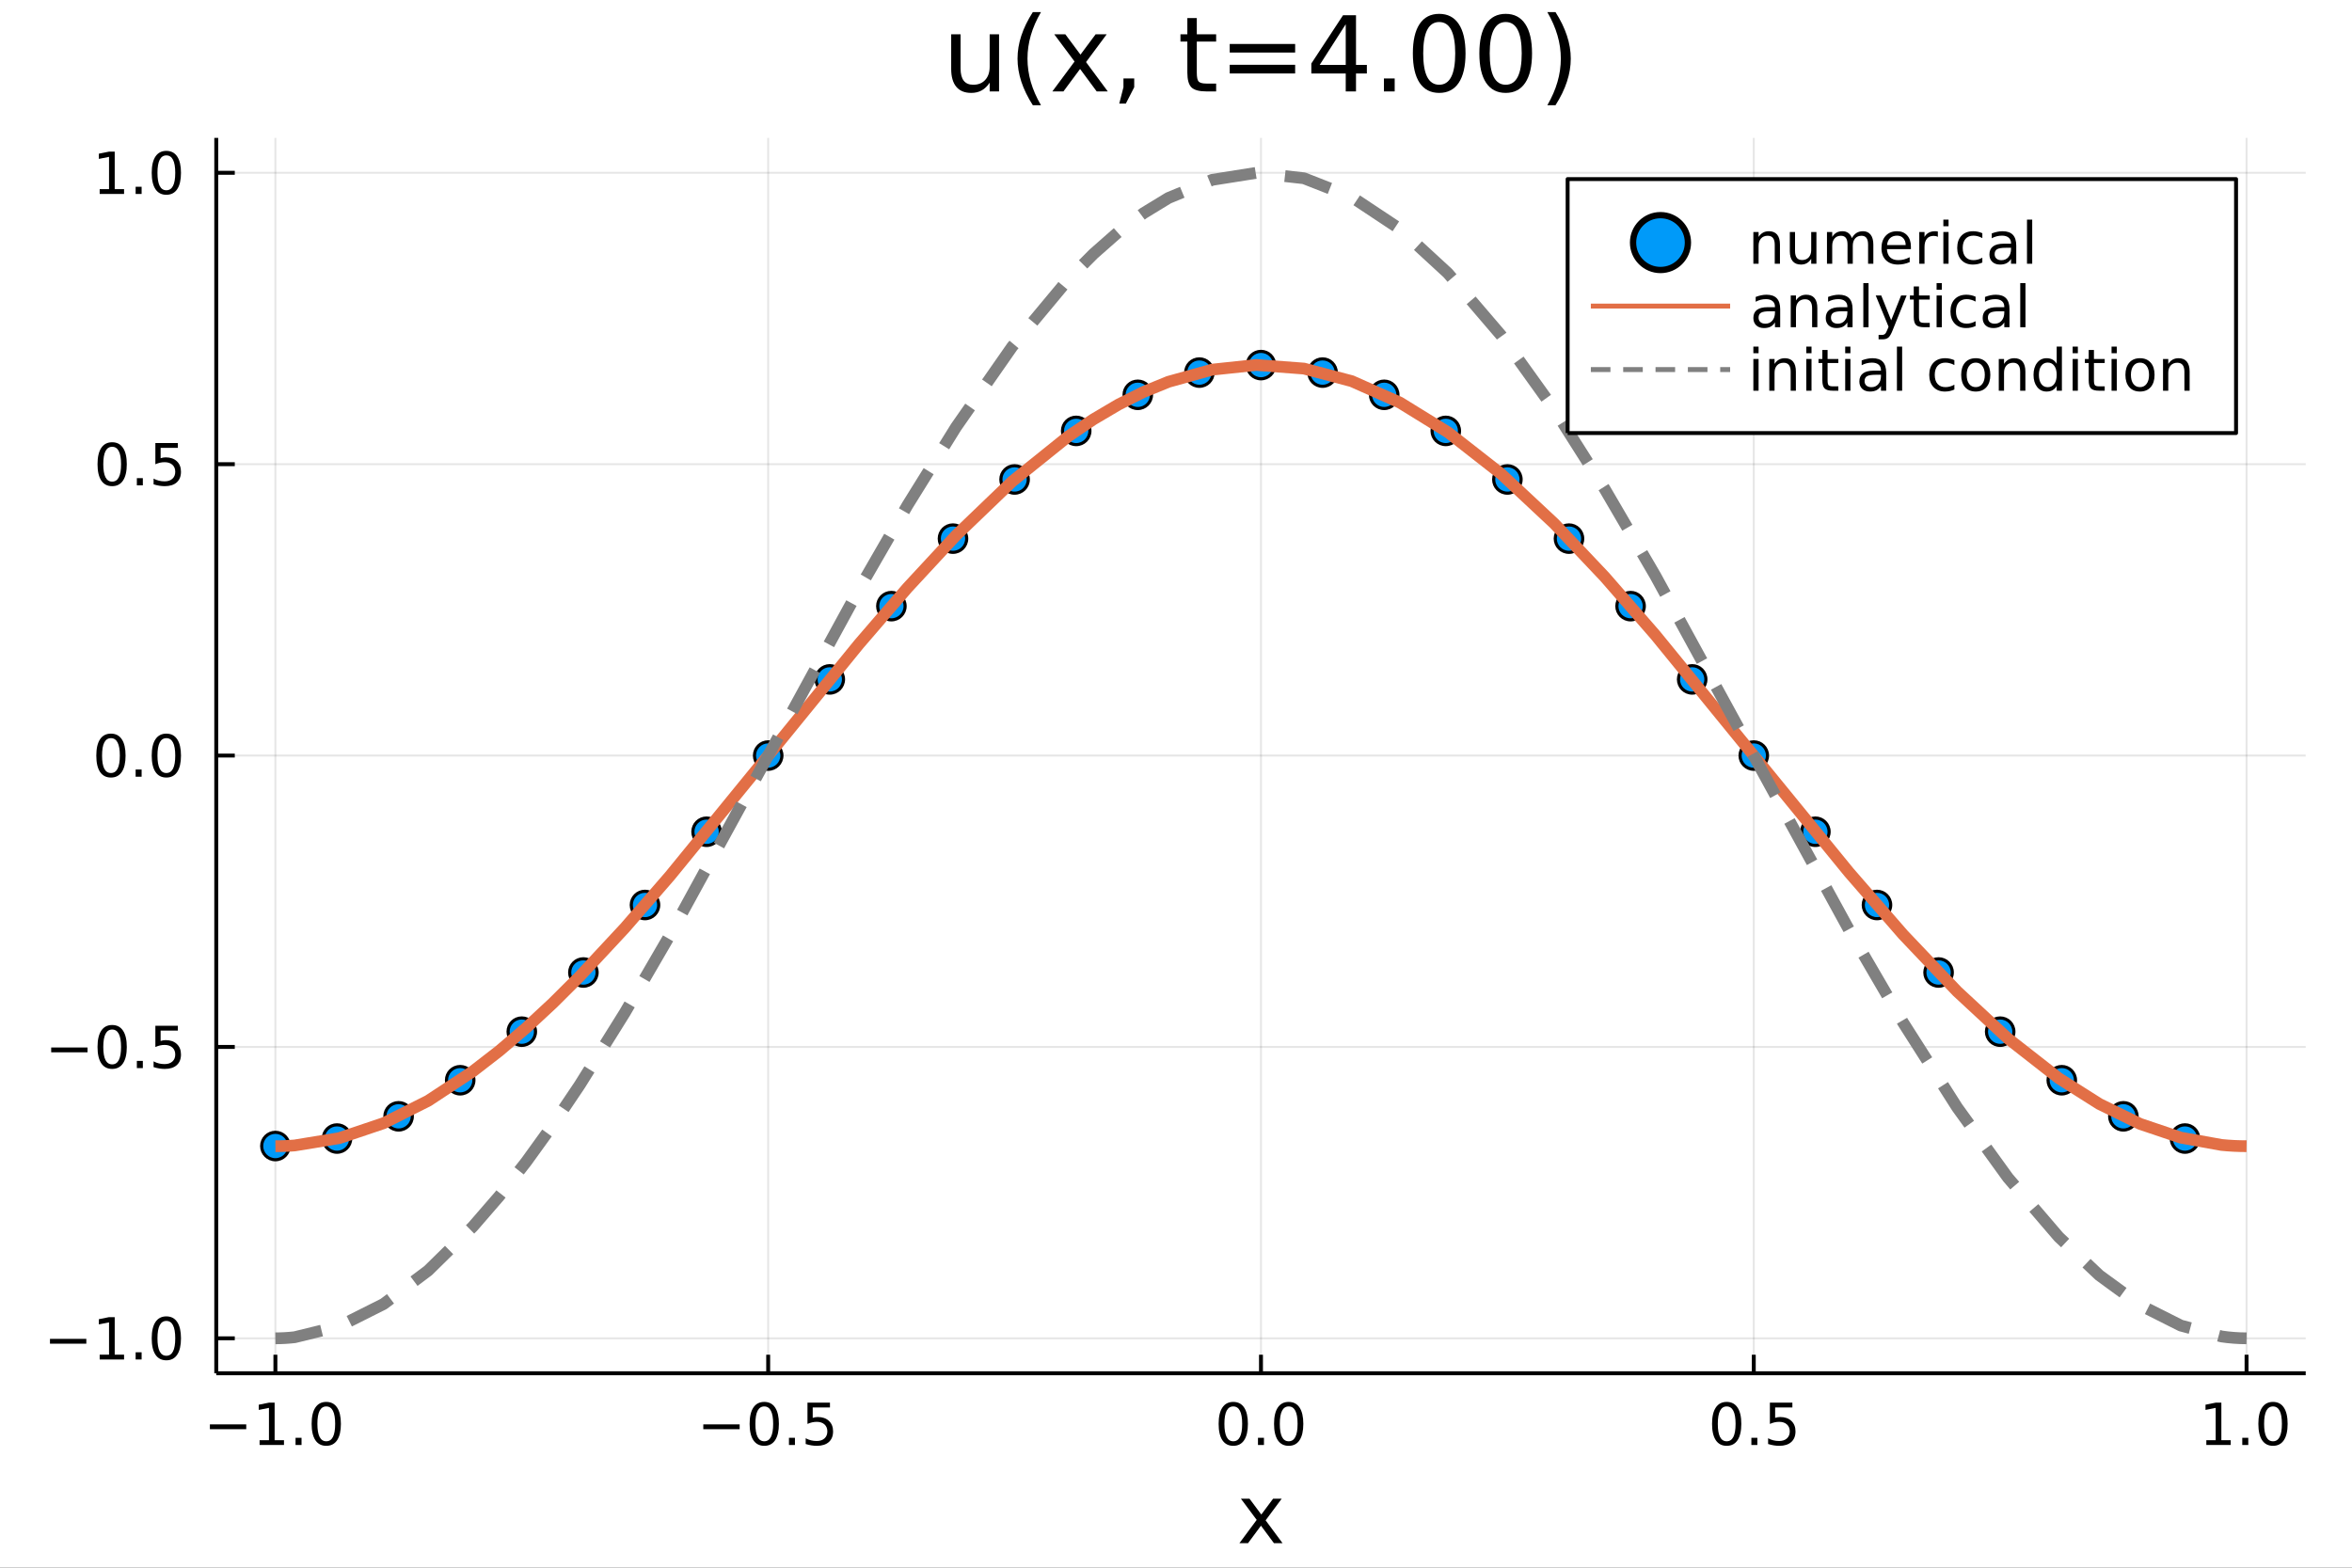 <?xml version="1.0" encoding="utf-8"?>
<svg xmlns="http://www.w3.org/2000/svg" xmlns:xlink="http://www.w3.org/1999/xlink" width="600" height="400" viewBox="0 0 2400 1600">
<rect x="0" y="0" width="2400" height="1600" fill="#333333" stroke="none"/>
<defs>
  <clipPath id="clip360">
    <rect x="0" y="0" width="2400" height="1600"/>
  </clipPath>
</defs>
<path clip-path="url(#clip360)" d="
M0 1600 L2400 1600 L2400 0 L0 0  Z
  " fill="#ffffff" fill-rule="evenodd" fill-opacity="1"/>
<defs>
  <clipPath id="clip361">
    <rect x="480" y="0" width="1681" height="1600"/>
  </clipPath>
</defs>
<path clip-path="url(#clip360)" d="
M220.672 1401.58 L2352.76 1401.58 L2352.76 140.752 L220.672 140.752  Z
  " fill="#ffffff" fill-rule="evenodd" fill-opacity="1"/>
<defs>
  <clipPath id="clip362">
    <rect x="220" y="140" width="2133" height="1262"/>
  </clipPath>
</defs>
<polyline clip-path="url(#clip362)" style="stroke:#000000; stroke-linecap:butt; stroke-linejoin:round; stroke-width:2; stroke-opacity:0.1; fill:none" points="
  281.014,1401.58 281.014,140.752 
  "/>
<polyline clip-path="url(#clip362)" style="stroke:#000000; stroke-linecap:butt; stroke-linejoin:round; stroke-width:2; stroke-opacity:0.1; fill:none" points="
  783.864,1401.58 783.864,140.752 
  "/>
<polyline clip-path="url(#clip362)" style="stroke:#000000; stroke-linecap:butt; stroke-linejoin:round; stroke-width:2; stroke-opacity:0.1; fill:none" points="
  1286.71,1401.58 1286.71,140.752 
  "/>
<polyline clip-path="url(#clip362)" style="stroke:#000000; stroke-linecap:butt; stroke-linejoin:round; stroke-width:2; stroke-opacity:0.1; fill:none" points="
  1789.56,1401.58 1789.56,140.752 
  "/>
<polyline clip-path="url(#clip362)" style="stroke:#000000; stroke-linecap:butt; stroke-linejoin:round; stroke-width:2; stroke-opacity:0.1; fill:none" points="
  2292.41,1401.58 2292.41,140.752 
  "/>
<polyline clip-path="url(#clip360)" style="stroke:#000000; stroke-linecap:butt; stroke-linejoin:round; stroke-width:4; stroke-opacity:1; fill:none" points="
  220.672,1401.58 2352.76,1401.58 
  "/>
<polyline clip-path="url(#clip360)" style="stroke:#000000; stroke-linecap:butt; stroke-linejoin:round; stroke-width:4; stroke-opacity:1; fill:none" points="
  281.014,1401.58 281.014,1382.68 
  "/>
<polyline clip-path="url(#clip360)" style="stroke:#000000; stroke-linecap:butt; stroke-linejoin:round; stroke-width:4; stroke-opacity:1; fill:none" points="
  783.864,1401.58 783.864,1382.68 
  "/>
<polyline clip-path="url(#clip360)" style="stroke:#000000; stroke-linecap:butt; stroke-linejoin:round; stroke-width:4; stroke-opacity:1; fill:none" points="
  1286.71,1401.58 1286.71,1382.68 
  "/>
<polyline clip-path="url(#clip360)" style="stroke:#000000; stroke-linecap:butt; stroke-linejoin:round; stroke-width:4; stroke-opacity:1; fill:none" points="
  1789.56,1401.58 1789.56,1382.68 
  "/>
<polyline clip-path="url(#clip360)" style="stroke:#000000; stroke-linecap:butt; stroke-linejoin:round; stroke-width:4; stroke-opacity:1; fill:none" points="
  2292.41,1401.58 2292.41,1382.68 
  "/>
<path clip-path="url(#clip360)" d="M214.174 1453.74 L251.269 1453.74 L251.269 1458.66 L214.174 1458.66 L214.174 1453.74 Z" fill="#000000" fill-rule="evenodd" fill-opacity="1" /><path clip-path="url(#clip360)" d="M264.897 1469.86 L274.446 1469.86 L274.446 1436.9 L264.058 1438.99 L264.058 1433.66 L274.388 1431.58 L280.233 1431.58 L280.233 1469.86 L289.781 1469.86 L289.781 1474.78 L264.897 1474.78 L264.897 1469.86 Z" fill="#000000" fill-rule="evenodd" fill-opacity="1" /><path clip-path="url(#clip360)" d="M301.587 1467.43 L307.692 1467.43 L307.692 1474.78 L301.587 1474.78 L301.587 1467.43 Z" fill="#000000" fill-rule="evenodd" fill-opacity="1" /><path clip-path="url(#clip360)" d="M332.923 1435.43 Q328.41 1435.43 326.124 1439.88 Q323.867 1444.31 323.867 1453.22 Q323.867 1462.11 326.124 1466.56 Q328.41 1470.99 332.923 1470.99 Q337.466 1470.99 339.723 1466.56 Q342.009 1462.11 342.009 1453.22 Q342.009 1444.31 339.723 1439.88 Q337.466 1435.43 332.923 1435.43 M332.923 1430.8 Q340.186 1430.8 344.006 1436.56 Q347.854 1442.29 347.854 1453.22 Q347.854 1464.13 344.006 1469.89 Q340.186 1475.62 332.923 1475.62 Q325.661 1475.62 321.812 1469.89 Q317.993 1464.13 317.993 1453.22 Q317.993 1442.29 321.812 1436.56 Q325.661 1430.8 332.923 1430.8 Z" fill="#000000" fill-rule="evenodd" fill-opacity="1" /><path clip-path="url(#clip360)" d="M717.646 1453.74 L754.741 1453.74 L754.741 1458.66 L717.646 1458.66 L717.646 1453.74 Z" fill="#000000" fill-rule="evenodd" fill-opacity="1" /><path clip-path="url(#clip360)" d="M779.856 1435.43 Q775.343 1435.43 773.057 1439.88 Q770.8 1444.31 770.8 1453.22 Q770.8 1462.11 773.057 1466.56 Q775.343 1470.99 779.856 1470.99 Q784.399 1470.99 786.656 1466.56 Q788.942 1462.11 788.942 1453.22 Q788.942 1444.31 786.656 1439.88 Q784.399 1435.43 779.856 1435.43 M779.856 1430.8 Q787.119 1430.8 790.939 1436.56 Q794.787 1442.29 794.787 1453.22 Q794.787 1464.13 790.939 1469.89 Q787.119 1475.62 779.856 1475.62 Q772.594 1475.62 768.745 1469.89 Q764.926 1464.13 764.926 1453.22 Q764.926 1442.29 768.745 1436.56 Q772.594 1430.8 779.856 1430.8 Z" fill="#000000" fill-rule="evenodd" fill-opacity="1" /><path clip-path="url(#clip360)" d="M805.059 1467.43 L811.164 1467.43 L811.164 1474.78 L805.059 1474.78 L805.059 1467.43 Z" fill="#000000" fill-rule="evenodd" fill-opacity="1" /><path clip-path="url(#clip360)" d="M823.953 1431.58 L846.899 1431.58 L846.899 1436.5 L829.306 1436.5 L829.306 1447.09 Q830.58 1446.65 831.853 1446.45 Q833.126 1446.22 834.399 1446.22 Q841.633 1446.22 845.857 1450.19 Q850.082 1454.15 850.082 1460.92 Q850.082 1467.89 845.742 1471.77 Q841.401 1475.62 833.502 1475.62 Q830.782 1475.62 827.946 1475.16 Q825.14 1474.69 822.131 1473.77 L822.131 1467.89 Q824.735 1469.31 827.512 1470.01 Q830.29 1470.7 833.386 1470.7 Q838.392 1470.7 841.314 1468.07 Q844.237 1465.43 844.237 1460.92 Q844.237 1456.41 841.314 1453.77 Q838.392 1451.14 833.386 1451.14 Q831.043 1451.14 828.699 1451.66 Q826.384 1452.18 823.953 1453.28 L823.953 1431.58 Z" fill="#000000" fill-rule="evenodd" fill-opacity="1" /><path clip-path="url(#clip360)" d="M1258.44 1435.43 Q1253.93 1435.43 1251.64 1439.88 Q1249.39 1444.31 1249.39 1453.22 Q1249.39 1462.11 1251.64 1466.56 Q1253.93 1470.99 1258.44 1470.99 Q1262.99 1470.99 1265.24 1466.56 Q1267.53 1462.11 1267.53 1453.22 Q1267.53 1444.31 1265.24 1439.88 Q1262.99 1435.43 1258.44 1435.43 M1258.44 1430.8 Q1265.71 1430.8 1269.53 1436.56 Q1273.37 1442.29 1273.37 1453.22 Q1273.37 1464.13 1269.53 1469.89 Q1265.71 1475.62 1258.44 1475.62 Q1251.18 1475.62 1247.33 1469.89 Q1243.51 1464.13 1243.51 1453.22 Q1243.51 1442.29 1247.33 1436.56 Q1251.18 1430.8 1258.44 1430.8 Z" fill="#000000" fill-rule="evenodd" fill-opacity="1" /><path clip-path="url(#clip360)" d="M1283.65 1467.43 L1289.75 1467.43 L1289.75 1474.78 L1283.65 1474.78 L1283.65 1467.43 Z" fill="#000000" fill-rule="evenodd" fill-opacity="1" /><path clip-path="url(#clip360)" d="M1314.98 1435.43 Q1310.47 1435.43 1308.18 1439.88 Q1305.93 1444.31 1305.93 1453.22 Q1305.93 1462.11 1308.18 1466.56 Q1310.47 1470.99 1314.98 1470.99 Q1319.53 1470.99 1321.78 1466.56 Q1324.07 1462.11 1324.07 1453.22 Q1324.07 1444.31 1321.78 1439.88 Q1319.53 1435.43 1314.98 1435.43 M1314.98 1430.8 Q1322.25 1430.8 1326.07 1436.56 Q1329.91 1442.29 1329.91 1453.22 Q1329.91 1464.13 1326.07 1469.89 Q1322.25 1475.62 1314.98 1475.62 Q1307.72 1475.62 1303.87 1469.89 Q1300.05 1464.13 1300.05 1453.22 Q1300.05 1442.29 1303.87 1436.56 Q1307.72 1430.8 1314.98 1430.8 Z" fill="#000000" fill-rule="evenodd" fill-opacity="1" /><path clip-path="url(#clip360)" d="M1761.92 1435.43 Q1757.4 1435.43 1755.12 1439.88 Q1752.86 1444.31 1752.86 1453.22 Q1752.86 1462.11 1755.12 1466.56 Q1757.4 1470.99 1761.92 1470.99 Q1766.46 1470.99 1768.72 1466.56 Q1771 1462.11 1771 1453.22 Q1771 1444.31 1768.72 1439.88 Q1766.46 1435.43 1761.92 1435.43 M1761.92 1430.8 Q1769.18 1430.8 1773 1436.56 Q1776.85 1442.29 1776.85 1453.22 Q1776.85 1464.13 1773 1469.89 Q1769.18 1475.62 1761.92 1475.62 Q1754.65 1475.62 1750.81 1469.89 Q1746.99 1464.13 1746.99 1453.22 Q1746.99 1442.29 1750.81 1436.56 Q1754.65 1430.8 1761.92 1430.8 Z" fill="#000000" fill-rule="evenodd" fill-opacity="1" /><path clip-path="url(#clip360)" d="M1787.12 1467.43 L1793.22 1467.43 L1793.22 1474.78 L1787.12 1474.78 L1787.12 1467.43 Z" fill="#000000" fill-rule="evenodd" fill-opacity="1" /><path clip-path="url(#clip360)" d="M1806.01 1431.58 L1828.96 1431.58 L1828.96 1436.5 L1811.37 1436.5 L1811.37 1447.09 Q1812.64 1446.65 1813.91 1446.45 Q1815.19 1446.22 1816.46 1446.22 Q1823.69 1446.22 1827.92 1450.19 Q1832.14 1454.15 1832.14 1460.92 Q1832.14 1467.89 1827.8 1471.77 Q1823.46 1475.62 1815.56 1475.62 Q1812.84 1475.62 1810.01 1475.16 Q1807.2 1474.69 1804.19 1473.77 L1804.19 1467.89 Q1806.79 1469.31 1809.57 1470.01 Q1812.35 1470.7 1815.45 1470.7 Q1820.45 1470.7 1823.37 1468.07 Q1826.3 1465.43 1826.3 1460.92 Q1826.3 1456.41 1823.37 1453.77 Q1820.45 1451.14 1815.45 1451.14 Q1813.1 1451.14 1810.76 1451.66 Q1808.44 1452.18 1806.01 1453.28 L1806.01 1431.58 Z" fill="#000000" fill-rule="evenodd" fill-opacity="1" /><path clip-path="url(#clip360)" d="M2251.36 1469.86 L2260.9 1469.86 L2260.9 1436.9 L2250.52 1438.99 L2250.52 1433.66 L2260.85 1431.58 L2266.69 1431.58 L2266.69 1469.86 L2276.24 1469.86 L2276.24 1474.78 L2251.36 1474.78 L2251.36 1469.86 Z" fill="#000000" fill-rule="evenodd" fill-opacity="1" /><path clip-path="url(#clip360)" d="M2288.04 1467.43 L2294.15 1467.43 L2294.15 1474.78 L2288.04 1474.78 L2288.04 1467.43 Z" fill="#000000" fill-rule="evenodd" fill-opacity="1" /><path clip-path="url(#clip360)" d="M2319.38 1435.43 Q2314.87 1435.43 2312.58 1439.88 Q2310.32 1444.31 2310.32 1453.22 Q2310.32 1462.11 2312.58 1466.56 Q2314.87 1470.99 2319.38 1470.99 Q2323.92 1470.99 2326.18 1466.56 Q2328.47 1462.11 2328.47 1453.22 Q2328.47 1444.31 2326.18 1439.88 Q2323.92 1435.43 2319.38 1435.43 M2319.38 1430.8 Q2326.64 1430.8 2330.46 1436.56 Q2334.31 1442.29 2334.31 1453.22 Q2334.31 1464.13 2330.46 1469.89 Q2326.64 1475.62 2319.38 1475.62 Q2312.12 1475.62 2308.27 1469.89 Q2304.45 1464.13 2304.45 1453.22 Q2304.45 1442.29 2308.27 1436.56 Q2312.12 1430.8 2319.38 1430.8 Z" fill="#000000" fill-rule="evenodd" fill-opacity="1" /><path clip-path="url(#clip360)" d="M1307.86 1529.59 L1291.45 1551.66 L1308.71 1574.96 L1299.92 1574.96 L1286.71 1557.13 L1273.51 1574.96 L1264.72 1574.96 L1282.34 1551.22 L1266.22 1529.59 L1275.01 1529.59 L1287.04 1545.75 L1299.07 1529.59 L1307.86 1529.59 Z" fill="#000000" fill-rule="evenodd" fill-opacity="1" /><polyline clip-path="url(#clip362)" style="stroke:#000000; stroke-linecap:butt; stroke-linejoin:round; stroke-width:2; stroke-opacity:0.1; fill:none" points="
  220.672,1365.9 2352.76,1365.9 
  "/>
<polyline clip-path="url(#clip362)" style="stroke:#000000; stroke-linecap:butt; stroke-linejoin:round; stroke-width:2; stroke-opacity:0.1; fill:none" points="
  220.672,1068.51 2352.76,1068.51 
  "/>
<polyline clip-path="url(#clip362)" style="stroke:#000000; stroke-linecap:butt; stroke-linejoin:round; stroke-width:2; stroke-opacity:0.1; fill:none" points="
  220.672,771.13 2352.76,771.13 
  "/>
<polyline clip-path="url(#clip362)" style="stroke:#000000; stroke-linecap:butt; stroke-linejoin:round; stroke-width:2; stroke-opacity:0.1; fill:none" points="
  220.672,473.747 2352.76,473.747 
  "/>
<polyline clip-path="url(#clip362)" style="stroke:#000000; stroke-linecap:butt; stroke-linejoin:round; stroke-width:2; stroke-opacity:0.1; fill:none" points="
  220.672,176.364 2352.76,176.364 
  "/>
<polyline clip-path="url(#clip360)" style="stroke:#000000; stroke-linecap:butt; stroke-linejoin:round; stroke-width:4; stroke-opacity:1; fill:none" points="
  220.672,1401.58 220.672,140.752 
  "/>
<polyline clip-path="url(#clip360)" style="stroke:#000000; stroke-linecap:butt; stroke-linejoin:round; stroke-width:4; stroke-opacity:1; fill:none" points="
  220.672,1365.9 239.57,1365.9 
  "/>
<polyline clip-path="url(#clip360)" style="stroke:#000000; stroke-linecap:butt; stroke-linejoin:round; stroke-width:4; stroke-opacity:1; fill:none" points="
  220.672,1068.51 239.57,1068.51 
  "/>
<polyline clip-path="url(#clip360)" style="stroke:#000000; stroke-linecap:butt; stroke-linejoin:round; stroke-width:4; stroke-opacity:1; fill:none" points="
  220.672,771.13 239.57,771.13 
  "/>
<polyline clip-path="url(#clip360)" style="stroke:#000000; stroke-linecap:butt; stroke-linejoin:round; stroke-width:4; stroke-opacity:1; fill:none" points="
  220.672,473.747 239.57,473.747 
  "/>
<polyline clip-path="url(#clip360)" style="stroke:#000000; stroke-linecap:butt; stroke-linejoin:round; stroke-width:4; stroke-opacity:1; fill:none" points="
  220.672,176.364 239.57,176.364 
  "/>
<path clip-path="url(#clip360)" d="M50.992 1366.46 L88.087 1366.46 L88.087 1371.38 L50.992 1371.38 L50.992 1366.46 Z" fill="#000000" fill-rule="evenodd" fill-opacity="1" /><path clip-path="url(#clip360)" d="M101.715 1382.58 L111.264 1382.58 L111.264 1349.62 L100.876 1351.7 L100.876 1346.38 L111.206 1344.3 L117.051 1344.3 L117.051 1382.58 L126.599 1382.58 L126.599 1387.5 L101.715 1387.5 L101.715 1382.58 Z" fill="#000000" fill-rule="evenodd" fill-opacity="1" /><path clip-path="url(#clip360)" d="M138.405 1380.15 L144.51 1380.15 L144.51 1387.5 L138.405 1387.5 L138.405 1380.15 Z" fill="#000000" fill-rule="evenodd" fill-opacity="1" /><path clip-path="url(#clip360)" d="M169.741 1348.14 Q165.228 1348.14 162.942 1352.6 Q160.685 1357.03 160.685 1365.94 Q160.685 1374.82 162.942 1379.28 Q165.228 1383.71 169.741 1383.71 Q174.284 1383.71 176.541 1379.28 Q178.827 1374.82 178.827 1365.94 Q178.827 1357.03 176.541 1352.6 Q174.284 1348.14 169.741 1348.14 M169.741 1343.51 Q177.004 1343.51 180.824 1349.27 Q184.672 1355 184.672 1365.94 Q184.672 1376.85 180.824 1382.61 Q177.004 1388.34 169.741 1388.34 Q162.479 1388.34 158.63 1382.61 Q154.811 1376.85 154.811 1365.94 Q154.811 1355 158.63 1349.27 Q162.479 1343.51 169.741 1343.51 Z" fill="#000000" fill-rule="evenodd" fill-opacity="1" /><path clip-path="url(#clip360)" d="M52.236 1069.08 L89.331 1069.08 L89.331 1074 L52.236 1074 L52.236 1069.08 Z" fill="#000000" fill-rule="evenodd" fill-opacity="1" /><path clip-path="url(#clip360)" d="M114.447 1050.76 Q109.933 1050.76 107.647 1055.22 Q105.39 1059.64 105.39 1068.56 Q105.39 1077.44 107.647 1081.9 Q109.933 1086.32 114.447 1086.32 Q118.989 1086.32 121.246 1081.9 Q123.532 1077.44 123.532 1068.56 Q123.532 1059.64 121.246 1055.22 Q118.989 1050.76 114.447 1050.76 M114.447 1046.13 Q121.709 1046.13 125.529 1051.89 Q129.377 1057.62 129.377 1068.56 Q129.377 1079.47 125.529 1085.22 Q121.709 1090.95 114.447 1090.95 Q107.184 1090.95 103.336 1085.22 Q99.516 1079.47 99.516 1068.56 Q99.516 1057.62 103.336 1051.89 Q107.184 1046.13 114.447 1046.13 Z" fill="#000000" fill-rule="evenodd" fill-opacity="1" /><path clip-path="url(#clip360)" d="M139.649 1082.76 L145.754 1082.76 L145.754 1090.11 L139.649 1090.11 L139.649 1082.76 Z" fill="#000000" fill-rule="evenodd" fill-opacity="1" /><path clip-path="url(#clip360)" d="M158.544 1046.91 L181.489 1046.91 L181.489 1051.83 L163.897 1051.83 L163.897 1062.42 Q165.17 1061.99 166.443 1061.79 Q167.716 1061.55 168.989 1061.55 Q176.223 1061.55 180.447 1065.52 Q184.672 1069.48 184.672 1076.25 Q184.672 1083.23 180.332 1087.1 Q175.991 1090.95 168.092 1090.95 Q165.372 1090.95 162.537 1090.49 Q159.73 1090.03 156.721 1089.1 L156.721 1083.23 Q159.325 1084.64 162.103 1085.34 Q164.88 1086.03 167.976 1086.03 Q172.982 1086.03 175.905 1083.4 Q178.827 1080.77 178.827 1076.25 Q178.827 1071.74 175.905 1069.11 Q172.982 1066.47 167.976 1066.47 Q165.633 1066.47 163.289 1066.99 Q160.974 1067.51 158.544 1068.61 L158.544 1046.91 Z" fill="#000000" fill-rule="evenodd" fill-opacity="1" /><path clip-path="url(#clip360)" d="M113.202 753.379 Q108.689 753.379 106.403 757.835 Q104.146 762.262 104.146 771.174 Q104.146 780.057 106.403 784.513 Q108.689 788.94 113.202 788.94 Q117.745 788.94 120.002 784.513 Q122.288 780.057 122.288 771.174 Q122.288 762.262 120.002 757.835 Q117.745 753.379 113.202 753.379 M113.202 748.749 Q120.465 748.749 124.285 754.507 Q128.133 760.236 128.133 771.174 Q128.133 782.082 124.285 787.84 Q120.465 793.569 113.202 793.569 Q105.94 793.569 102.091 787.84 Q98.272 782.082 98.272 771.174 Q98.272 760.236 102.091 754.507 Q105.94 748.749 113.202 748.749 Z" fill="#000000" fill-rule="evenodd" fill-opacity="1" /><path clip-path="url(#clip360)" d="M138.405 785.381 L144.51 785.381 L144.51 792.73 L138.405 792.73 L138.405 785.381 Z" fill="#000000" fill-rule="evenodd" fill-opacity="1" /><path clip-path="url(#clip360)" d="M169.741 753.379 Q165.228 753.379 162.942 757.835 Q160.685 762.262 160.685 771.174 Q160.685 780.057 162.942 784.513 Q165.228 788.94 169.741 788.94 Q174.284 788.94 176.541 784.513 Q178.827 780.057 178.827 771.174 Q178.827 762.262 176.541 757.835 Q174.284 753.379 169.741 753.379 M169.741 748.749 Q177.004 748.749 180.824 754.507 Q184.672 760.236 184.672 771.174 Q184.672 782.082 180.824 787.84 Q177.004 793.569 169.741 793.569 Q162.479 793.569 158.63 787.84 Q154.811 782.082 154.811 771.174 Q154.811 760.236 158.63 754.507 Q162.479 748.749 169.741 748.749 Z" fill="#000000" fill-rule="evenodd" fill-opacity="1" /><path clip-path="url(#clip360)" d="M114.447 455.996 Q109.933 455.996 107.647 460.452 Q105.39 464.879 105.39 473.791 Q105.39 482.674 107.647 487.13 Q109.933 491.557 114.447 491.557 Q118.989 491.557 121.246 487.13 Q123.532 482.674 123.532 473.791 Q123.532 464.879 121.246 460.452 Q118.989 455.996 114.447 455.996 M114.447 451.366 Q121.709 451.366 125.529 457.124 Q129.377 462.853 129.377 473.791 Q129.377 484.699 125.529 490.457 Q121.709 496.186 114.447 496.186 Q107.184 496.186 103.336 490.457 Q99.516 484.699 99.516 473.791 Q99.516 462.853 103.336 457.124 Q107.184 451.366 114.447 451.366 Z" fill="#000000" fill-rule="evenodd" fill-opacity="1" /><path clip-path="url(#clip360)" d="M139.649 487.998 L145.754 487.998 L145.754 495.347 L139.649 495.347 L139.649 487.998 Z" fill="#000000" fill-rule="evenodd" fill-opacity="1" /><path clip-path="url(#clip360)" d="M158.544 452.147 L181.489 452.147 L181.489 457.066 L163.897 457.066 L163.897 467.657 Q165.17 467.222 166.443 467.02 Q167.716 466.788 168.989 466.788 Q176.223 466.788 180.447 470.753 Q184.672 474.717 184.672 481.487 Q184.672 488.461 180.332 492.338 Q175.991 496.186 168.092 496.186 Q165.372 496.186 162.537 495.723 Q159.73 495.261 156.721 494.335 L156.721 488.461 Q159.325 489.879 162.103 490.573 Q164.88 491.268 167.976 491.268 Q172.982 491.268 175.905 488.634 Q178.827 486.001 178.827 481.487 Q178.827 476.974 175.905 474.341 Q172.982 471.707 167.976 471.707 Q165.633 471.707 163.289 472.228 Q160.974 472.749 158.544 473.849 L158.544 452.147 Z" fill="#000000" fill-rule="evenodd" fill-opacity="1" /><path clip-path="url(#clip360)" d="M101.715 193.045 L111.264 193.045 L111.264 160.088 L100.876 162.172 L100.876 156.848 L111.206 154.764 L117.051 154.764 L117.051 193.045 L126.599 193.045 L126.599 197.964 L101.715 197.964 L101.715 193.045 Z" fill="#000000" fill-rule="evenodd" fill-opacity="1" /><path clip-path="url(#clip360)" d="M138.405 190.615 L144.51 190.615 L144.51 197.964 L138.405 197.964 L138.405 190.615 Z" fill="#000000" fill-rule="evenodd" fill-opacity="1" /><path clip-path="url(#clip360)" d="M169.741 158.613 Q165.228 158.613 162.942 163.069 Q160.685 167.496 160.685 176.408 Q160.685 185.291 162.942 189.747 Q165.228 194.174 169.741 194.174 Q174.284 194.174 176.541 189.747 Q178.827 185.291 178.827 176.408 Q178.827 167.496 176.541 163.069 Q174.284 158.613 169.741 158.613 M169.741 153.983 Q177.004 153.983 180.824 159.741 Q184.672 165.47 184.672 176.408 Q184.672 187.316 180.824 193.074 Q177.004 198.804 169.741 198.804 Q162.479 198.804 158.63 193.074 Q154.811 187.316 154.811 176.408 Q154.811 165.47 158.63 159.741 Q162.479 153.983 169.741 153.983 Z" fill="#000000" fill-rule="evenodd" fill-opacity="1" /><path clip-path="url(#clip360)" d="M970.596 70.291 L970.596 34.979 L980.179 34.979 L980.179 69.927 Q980.179 78.208 983.408 82.375 Q986.637 86.489 993.096 86.489 Q1000.86 86.489 1005.34 81.541 Q1009.87 76.593 1009.87 68.052 L1009.87 34.979 L1019.45 34.979 L1019.45 93.312 L1009.87 93.312 L1009.87 84.354 Q1006.38 89.666 1001.74 92.27 Q997.158 94.822 991.064 94.822 Q981.012 94.822 975.804 88.572 Q970.596 82.323 970.596 70.291 M994.71 33.573 L994.71 33.573 Z" fill="#000000" fill-rule="evenodd" fill-opacity="1" /><path clip-path="url(#clip360)" d="M1062.21 12.375 Q1055.23 24.354 1051.85 36.073 Q1048.46 47.791 1048.46 59.823 Q1048.46 71.854 1051.85 83.677 Q1055.28 95.447 1062.21 107.374 L1053.88 107.374 Q1046.06 95.135 1042.16 83.312 Q1038.3 71.489 1038.3 59.823 Q1038.3 48.208 1042.16 36.437 Q1046.01 24.666 1053.88 12.375 L1062.21 12.375 Z" fill="#000000" fill-rule="evenodd" fill-opacity="1" /><path clip-path="url(#clip360)" d="M1129.29 34.979 L1108.2 63.364 L1130.39 93.312 L1119.08 93.312 L1102.11 70.395 L1085.13 93.312 L1073.82 93.312 L1096.48 62.791 L1075.75 34.979 L1087.05 34.979 L1102.52 55.76 L1117.99 34.979 L1129.29 34.979 Z" fill="#000000" fill-rule="evenodd" fill-opacity="1" /><path clip-path="url(#clip360)" d="M1146.38 80.083 L1157.37 80.083 L1157.37 89.041 L1148.82 105.708 L1142.11 105.708 L1146.38 89.041 L1146.38 80.083 Z" fill="#000000" fill-rule="evenodd" fill-opacity="1" /><path clip-path="url(#clip360)" d="M1221.22 18.417 L1221.22 34.979 L1240.96 34.979 L1240.96 42.427 L1221.22 42.427 L1221.22 74.093 Q1221.22 81.229 1223.15 83.26 Q1225.13 85.291 1231.12 85.291 L1240.96 85.291 L1240.96 93.312 L1231.12 93.312 Q1220.02 93.312 1215.8 89.197 Q1211.58 85.031 1211.58 74.093 L1211.58 42.427 L1204.55 42.427 L1204.55 34.979 L1211.58 34.979 L1211.58 18.417 L1221.22 18.417 Z" fill="#000000" fill-rule="evenodd" fill-opacity="1" /><path clip-path="url(#clip360)" d="M1254.81 44.875 L1321.58 44.875 L1321.58 53.625 L1254.81 53.625 L1254.81 44.875 M1254.81 66.125 L1321.58 66.125 L1321.58 74.979 L1254.81 74.979 L1254.81 66.125 Z" fill="#000000" fill-rule="evenodd" fill-opacity="1" /><path clip-path="url(#clip360)" d="M1373.2 24.719 L1346.64 66.229 L1373.2 66.229 L1373.2 24.719 M1370.44 15.552 L1383.67 15.552 L1383.67 66.229 L1394.76 66.229 L1394.76 74.979 L1383.67 74.979 L1383.67 93.312 L1373.2 93.312 L1373.2 74.979 L1338.09 74.979 L1338.09 64.823 L1370.44 15.552 Z" fill="#000000" fill-rule="evenodd" fill-opacity="1" /><path clip-path="url(#clip360)" d="M1412.16 80.083 L1423.15 80.083 L1423.15 93.312 L1412.16 93.312 L1412.16 80.083 Z" fill="#000000" fill-rule="evenodd" fill-opacity="1" /><path clip-path="url(#clip360)" d="M1468.56 22.479 Q1460.44 22.479 1456.32 30.5 Q1452.26 38.468 1452.26 54.51 Q1452.26 70.5 1456.32 78.52 Q1460.44 86.489 1468.56 86.489 Q1476.74 86.489 1480.8 78.52 Q1484.92 70.5 1484.92 54.51 Q1484.92 38.468 1480.8 30.5 Q1476.74 22.479 1468.56 22.479 M1468.56 14.146 Q1481.63 14.146 1488.51 24.51 Q1495.44 34.823 1495.44 54.51 Q1495.44 74.145 1488.51 84.51 Q1481.63 94.822 1468.56 94.822 Q1455.49 94.822 1448.56 84.51 Q1441.69 74.145 1441.69 54.51 Q1441.69 34.823 1448.56 24.51 Q1455.49 14.146 1468.56 14.146 Z" fill="#000000" fill-rule="evenodd" fill-opacity="1" /><path clip-path="url(#clip360)" d="M1536.43 22.479 Q1528.3 22.479 1524.19 30.5 Q1520.12 38.468 1520.12 54.51 Q1520.12 70.5 1524.19 78.52 Q1528.3 86.489 1536.43 86.489 Q1544.6 86.489 1548.67 78.52 Q1552.78 70.5 1552.78 54.51 Q1552.78 38.468 1548.67 30.5 Q1544.6 22.479 1536.43 22.479 M1536.43 14.146 Q1549.5 14.146 1556.37 24.51 Q1563.3 34.823 1563.3 54.51 Q1563.3 74.145 1556.37 84.51 Q1549.5 94.822 1536.43 94.822 Q1523.35 94.822 1516.43 84.51 Q1509.55 74.145 1509.55 54.51 Q1509.55 34.823 1516.43 24.51 Q1523.35 14.146 1536.43 14.146 Z" fill="#000000" fill-rule="evenodd" fill-opacity="1" /><path clip-path="url(#clip360)" d="M1578.93 12.375 L1587.26 12.375 Q1595.07 24.666 1598.93 36.437 Q1602.83 48.208 1602.83 59.823 Q1602.83 71.489 1598.93 83.312 Q1595.07 95.135 1587.26 107.374 L1578.93 107.374 Q1585.85 95.447 1589.24 83.677 Q1592.68 71.854 1592.68 59.823 Q1592.68 47.791 1589.24 36.073 Q1585.85 24.354 1578.93 12.375 Z" fill="#000000" fill-rule="evenodd" fill-opacity="1" /><circle clip-path="url(#clip362)" cx="281.014" cy="1169.65" r="14" fill="#009af9" fill-rule="evenodd" fill-opacity="1" stroke="#000000" stroke-opacity="1" stroke-width="3.2"/>
<circle clip-path="url(#clip362)" cx="343.87" cy="1162" r="14" fill="#009af9" fill-rule="evenodd" fill-opacity="1" stroke="#000000" stroke-opacity="1" stroke-width="3.2"/>
<circle clip-path="url(#clip362)" cx="406.726" cy="1139.32" r="14" fill="#009af9" fill-rule="evenodd" fill-opacity="1" stroke="#000000" stroke-opacity="1" stroke-width="3.2"/>
<circle clip-path="url(#clip362)" cx="469.583" cy="1102.49" r="14" fill="#009af9" fill-rule="evenodd" fill-opacity="1" stroke="#000000" stroke-opacity="1" stroke-width="3.2"/>
<circle clip-path="url(#clip362)" cx="532.439" cy="1052.93" r="14" fill="#009af9" fill-rule="evenodd" fill-opacity="1" stroke="#000000" stroke-opacity="1" stroke-width="3.2"/>
<circle clip-path="url(#clip362)" cx="595.295" cy="992.538" r="14" fill="#009af9" fill-rule="evenodd" fill-opacity="1" stroke="#000000" stroke-opacity="1" stroke-width="3.2"/>
<circle clip-path="url(#clip362)" cx="658.151" cy="923.639" r="14" fill="#009af9" fill-rule="evenodd" fill-opacity="1" stroke="#000000" stroke-opacity="1" stroke-width="3.2"/>
<circle clip-path="url(#clip362)" cx="721.008" cy="848.878" r="14" fill="#009af9" fill-rule="evenodd" fill-opacity="1" stroke="#000000" stroke-opacity="1" stroke-width="3.2"/>
<circle clip-path="url(#clip362)" cx="783.864" cy="771.13" r="14" fill="#009af9" fill-rule="evenodd" fill-opacity="1" stroke="#000000" stroke-opacity="1" stroke-width="3.2"/>
<circle clip-path="url(#clip362)" cx="846.72" cy="693.382" r="14" fill="#009af9" fill-rule="evenodd" fill-opacity="1" stroke="#000000" stroke-opacity="1" stroke-width="3.2"/>
<circle clip-path="url(#clip362)" cx="909.576" cy="618.622" r="14" fill="#009af9" fill-rule="evenodd" fill-opacity="1" stroke="#000000" stroke-opacity="1" stroke-width="3.2"/>
<circle clip-path="url(#clip362)" cx="972.433" cy="549.722" r="14" fill="#009af9" fill-rule="evenodd" fill-opacity="1" stroke="#000000" stroke-opacity="1" stroke-width="3.2"/>
<circle clip-path="url(#clip362)" cx="1035.29" cy="489.331" r="14" fill="#009af9" fill-rule="evenodd" fill-opacity="1" stroke="#000000" stroke-opacity="1" stroke-width="3.2"/>
<circle clip-path="url(#clip362)" cx="1098.15" cy="439.77" r="14" fill="#009af9" fill-rule="evenodd" fill-opacity="1" stroke="#000000" stroke-opacity="1" stroke-width="3.2"/>
<circle clip-path="url(#clip362)" cx="1161" cy="402.942" r="14" fill="#009af9" fill-rule="evenodd" fill-opacity="1" stroke="#000000" stroke-opacity="1" stroke-width="3.2"/>
<circle clip-path="url(#clip362)" cx="1223.86" cy="380.264" r="14" fill="#009af9" fill-rule="evenodd" fill-opacity="1" stroke="#000000" stroke-opacity="1" stroke-width="3.2"/>
<circle clip-path="url(#clip362)" cx="1286.71" cy="372.606" r="14" fill="#009af9" fill-rule="evenodd" fill-opacity="1" stroke="#000000" stroke-opacity="1" stroke-width="3.2"/>
<circle clip-path="url(#clip362)" cx="1349.57" cy="380.264" r="14" fill="#009af9" fill-rule="evenodd" fill-opacity="1" stroke="#000000" stroke-opacity="1" stroke-width="3.2"/>
<circle clip-path="url(#clip362)" cx="1412.43" cy="402.942" r="14" fill="#009af9" fill-rule="evenodd" fill-opacity="1" stroke="#000000" stroke-opacity="1" stroke-width="3.2"/>
<circle clip-path="url(#clip362)" cx="1475.28" cy="439.77" r="14" fill="#009af9" fill-rule="evenodd" fill-opacity="1" stroke="#000000" stroke-opacity="1" stroke-width="3.2"/>
<circle clip-path="url(#clip362)" cx="1538.14" cy="489.331" r="14" fill="#009af9" fill-rule="evenodd" fill-opacity="1" stroke="#000000" stroke-opacity="1" stroke-width="3.2"/>
<circle clip-path="url(#clip362)" cx="1601" cy="549.722" r="14" fill="#009af9" fill-rule="evenodd" fill-opacity="1" stroke="#000000" stroke-opacity="1" stroke-width="3.2"/>
<circle clip-path="url(#clip362)" cx="1663.85" cy="618.622" r="14" fill="#009af9" fill-rule="evenodd" fill-opacity="1" stroke="#000000" stroke-opacity="1" stroke-width="3.2"/>
<circle clip-path="url(#clip362)" cx="1726.71" cy="693.382" r="14" fill="#009af9" fill-rule="evenodd" fill-opacity="1" stroke="#000000" stroke-opacity="1" stroke-width="3.2"/>
<circle clip-path="url(#clip362)" cx="1789.56" cy="771.13" r="14" fill="#009af9" fill-rule="evenodd" fill-opacity="1" stroke="#000000" stroke-opacity="1" stroke-width="3.2"/>
<circle clip-path="url(#clip362)" cx="1852.42" cy="848.878" r="14" fill="#009af9" fill-rule="evenodd" fill-opacity="1" stroke="#000000" stroke-opacity="1" stroke-width="3.2"/>
<circle clip-path="url(#clip362)" cx="1915.28" cy="923.639" r="14" fill="#009af9" fill-rule="evenodd" fill-opacity="1" stroke="#000000" stroke-opacity="1" stroke-width="3.2"/>
<circle clip-path="url(#clip362)" cx="1978.13" cy="992.538" r="14" fill="#009af9" fill-rule="evenodd" fill-opacity="1" stroke="#000000" stroke-opacity="1" stroke-width="3.2"/>
<circle clip-path="url(#clip362)" cx="2040.99" cy="1052.93" r="14" fill="#009af9" fill-rule="evenodd" fill-opacity="1" stroke="#000000" stroke-opacity="1" stroke-width="3.2"/>
<circle clip-path="url(#clip362)" cx="2103.85" cy="1102.49" r="14" fill="#009af9" fill-rule="evenodd" fill-opacity="1" stroke="#000000" stroke-opacity="1" stroke-width="3.2"/>
<circle clip-path="url(#clip362)" cx="2166.7" cy="1139.32" r="14" fill="#009af9" fill-rule="evenodd" fill-opacity="1" stroke="#000000" stroke-opacity="1" stroke-width="3.2"/>
<circle clip-path="url(#clip362)" cx="2229.56" cy="1162" r="14" fill="#009af9" fill-rule="evenodd" fill-opacity="1" stroke="#000000" stroke-opacity="1" stroke-width="3.2"/>
<polyline clip-path="url(#clip362)" style="stroke:#e26f46; stroke-linecap:butt; stroke-linejoin:round; stroke-width:12; stroke-opacity:1; fill:none" points="
  281.014,1169.81 285.925,1169.77 290.835,1169.63 295.746,1169.39 300.657,1169.06 346.064,1161.61 391.471,1146.32 436.878,1123.48 482.285,1093.58 509.572,1072.44 
  536.86,1049.12 564.147,1023.78 591.435,996.608 637.578,947.041 683.721,893.825 783.968,771 876.388,657.498 925.93,599.952 975.472,546.497 1032.87,491.356 
  1090.27,445.186 1115.77,427.948 1141.28,412.887 1166.78,400.099 1192.29,389.665 1237.02,377.241 1281.75,372.495 1330.52,376.174 1379.29,389.001 1428.35,410.834 
  1477.4,441.112 1531.64,483.558 1585.88,534.239 1637.49,588.784 1689.1,648.058 1796.42,779.672 1886.76,890.332 1941.91,953.784 1997.06,1011.83 2048.9,1059.92 
  2100.74,1100.46 2142.27,1126.76 2183.8,1147.08 2225.32,1161.09 2266.85,1168.54 2273.24,1169.1 2279.63,1169.5 2286.02,1169.73 2292.41,1169.81 
  "/>
<polyline clip-path="url(#clip362)" style="stroke:#808080; stroke-linecap:butt; stroke-linejoin:round; stroke-width:12; stroke-opacity:1; fill:none" stroke-dasharray="48, 30" points="
  281.014,1365.9 285.925,1365.83 290.835,1365.62 295.746,1365.27 300.657,1364.78 346.064,1353.66 391.471,1330.84 436.878,1296.78 482.285,1252.16 509.572,1220.64 
  536.86,1185.85 564.147,1148.04 591.435,1107.5 637.578,1033.56 683.721,954.169 783.968,770.936 876.388,601.611 925.93,515.762 975.472,436.016 1032.87,353.756 
  1090.27,284.878 1115.77,259.162 1141.28,236.694 1166.78,217.617 1192.29,202.051 1237.02,183.516 1281.75,176.436 1330.52,181.924 1379.29,201.06 1428.35,233.632 
  1477.4,278.801 1531.64,342.122 1585.88,417.73 1637.49,499.102 1689.1,587.527 1796.42,783.872 1886.76,948.959 1941.91,1043.62 1997.06,1130.21 2048.9,1201.96 
  2100.74,1262.44 2142.27,1301.67 2183.8,1331.99 2225.32,1352.88 2266.85,1364 2273.24,1364.83 2279.63,1365.42 2286.02,1365.78 2292.41,1365.9 
  "/>
<path clip-path="url(#clip360)" d="
M1599.62 441.98 L2281.69 441.98 L2281.69 182.78 L1599.62 182.78  Z
  " fill="#ffffff" fill-rule="evenodd" fill-opacity="1"/>
<polyline clip-path="url(#clip360)" style="stroke:#000000; stroke-linecap:butt; stroke-linejoin:round; stroke-width:4; stroke-opacity:1; fill:none" points="
  1599.62,441.98 2281.69,441.98 2281.69,182.78 1599.62,182.78 1599.62,441.98 
  "/>
<circle clip-path="url(#clip360)" cx="1694.38" cy="247.58" r="28" fill="#009af9" fill-rule="evenodd" fill-opacity="1" stroke="#000000" stroke-opacity="1" stroke-width="6.4"/>
<path clip-path="url(#clip360)" d="M1816.28 249.62 L1816.28 269.18 L1810.96 269.18 L1810.96 249.793 Q1810.96 245.193 1809.16 242.907 Q1807.37 240.621 1803.78 240.621 Q1799.47 240.621 1796.98 243.37 Q1794.49 246.118 1794.49 250.864 L1794.49 269.18 L1789.14 269.18 L1789.14 236.772 L1794.49 236.772 L1794.49 241.807 Q1796.4 238.885 1798.98 237.438 Q1801.58 235.991 1804.97 235.991 Q1810.55 235.991 1813.42 239.463 Q1816.28 242.907 1816.28 249.62 Z" fill="#000000" fill-rule="evenodd" fill-opacity="1" /><path clip-path="url(#clip360)" d="M1826.35 256.39 L1826.35 236.772 L1831.68 236.772 L1831.68 256.188 Q1831.68 260.789 1833.47 263.103 Q1835.26 265.389 1838.85 265.389 Q1843.16 265.389 1845.65 262.64 Q1848.17 259.892 1848.17 255.146 L1848.17 236.772 L1853.49 236.772 L1853.49 269.18 L1848.17 269.18 L1848.17 264.203 Q1846.23 267.154 1843.65 268.601 Q1841.11 270.019 1837.72 270.019 Q1832.14 270.019 1829.25 266.547 Q1826.35 263.074 1826.35 256.39 M1839.75 235.991 L1839.75 235.991 Z" fill="#000000" fill-rule="evenodd" fill-opacity="1" /><path clip-path="url(#clip360)" d="M1889.69 242.994 Q1891.69 239.406 1894.46 237.698 Q1897.24 235.991 1901 235.991 Q1906.07 235.991 1908.82 239.55 Q1911.57 243.08 1911.57 249.62 L1911.57 269.18 L1906.21 269.18 L1906.21 249.793 Q1906.21 245.135 1904.56 242.878 Q1902.91 240.621 1899.53 240.621 Q1895.39 240.621 1892.99 243.37 Q1890.59 246.118 1890.59 250.864 L1890.59 269.18 L1885.23 269.18 L1885.23 249.793 Q1885.23 245.106 1883.59 242.878 Q1881.94 240.621 1878.49 240.621 Q1874.41 240.621 1872.01 243.399 Q1869.61 246.147 1869.61 250.864 L1869.61 269.18 L1864.26 269.18 L1864.26 236.772 L1869.61 236.772 L1869.61 241.807 Q1871.43 238.827 1873.98 237.409 Q1876.53 235.991 1880.03 235.991 Q1883.56 235.991 1886.02 237.785 Q1888.5 239.579 1889.69 242.994 Z" fill="#000000" fill-rule="evenodd" fill-opacity="1" /><path clip-path="url(#clip360)" d="M1949.9 251.645 L1949.9 254.249 L1925.43 254.249 Q1925.77 259.747 1928.72 262.64 Q1931.7 265.505 1937 265.505 Q1940.07 265.505 1942.93 264.753 Q1945.82 264 1948.66 262.496 L1948.66 267.53 Q1945.8 268.746 1942.79 269.382 Q1939.78 270.019 1936.68 270.019 Q1928.93 270.019 1924.38 265.505 Q1919.87 260.991 1919.87 253.294 Q1919.87 245.337 1924.15 240.679 Q1928.46 235.991 1935.76 235.991 Q1942.29 235.991 1946.08 240.216 Q1949.9 244.411 1949.9 251.645 M1944.58 250.083 Q1944.52 245.713 1942.12 243.109 Q1939.75 240.505 1935.81 240.505 Q1931.36 240.505 1928.67 243.022 Q1926 245.54 1925.6 250.112 L1944.58 250.083 Z" fill="#000000" fill-rule="evenodd" fill-opacity="1" /><path clip-path="url(#clip360)" d="M1977.42 241.749 Q1976.52 241.228 1975.45 240.997 Q1974.41 240.737 1973.14 240.737 Q1968.63 240.737 1966.19 243.688 Q1963.79 246.61 1963.79 252.108 L1963.79 269.18 L1958.44 269.18 L1958.44 236.772 L1963.79 236.772 L1963.79 241.807 Q1965.47 238.856 1968.16 237.438 Q1970.85 235.991 1974.7 235.991 Q1975.25 235.991 1975.92 236.078 Q1976.58 236.136 1977.39 236.281 L1977.42 241.749 Z" fill="#000000" fill-rule="evenodd" fill-opacity="1" /><path clip-path="url(#clip360)" d="M1983.01 236.772 L1988.33 236.772 L1988.33 269.18 L1983.01 269.18 L1983.01 236.772 M1983.01 224.157 L1988.33 224.157 L1988.33 230.899 L1983.01 230.899 L1983.01 224.157 Z" fill="#000000" fill-rule="evenodd" fill-opacity="1" /><path clip-path="url(#clip360)" d="M2022.79 238.017 L2022.79 242.994 Q2020.53 241.749 2018.25 241.142 Q2015.99 240.505 2013.68 240.505 Q2008.5 240.505 2005.63 243.804 Q2002.77 247.073 2002.77 253.005 Q2002.77 258.937 2005.63 262.235 Q2008.5 265.505 2013.68 265.505 Q2015.99 265.505 2018.25 264.897 Q2020.53 264.261 2022.79 263.017 L2022.79 267.936 Q2020.56 268.977 2018.16 269.498 Q2015.79 270.019 2013.1 270.019 Q2005.78 270.019 2001.47 265.418 Q1997.16 260.817 1997.16 253.005 Q1997.16 245.077 2001.5 240.534 Q2005.86 235.991 2013.45 235.991 Q2015.91 235.991 2018.25 236.512 Q2020.59 237.004 2022.79 238.017 Z" fill="#000000" fill-rule="evenodd" fill-opacity="1" /><path clip-path="url(#clip360)" d="M2046.78 252.889 Q2040.33 252.889 2037.84 254.365 Q2035.35 255.841 2035.35 259.4 Q2035.35 262.235 2037.2 263.914 Q2039.08 265.563 2042.29 265.563 Q2046.72 265.563 2049.38 262.438 Q2052.07 259.284 2052.07 254.076 L2052.07 252.889 L2046.78 252.889 M2057.4 250.69 L2057.4 269.18 L2052.07 269.18 L2052.07 264.261 Q2050.25 267.212 2047.53 268.63 Q2044.81 270.019 2040.88 270.019 Q2035.9 270.019 2032.95 267.241 Q2030.03 264.434 2030.03 259.747 Q2030.03 254.278 2033.67 251.5 Q2037.35 248.723 2044.61 248.723 L2052.07 248.723 L2052.07 248.202 Q2052.07 244.527 2049.64 242.531 Q2047.24 240.505 2042.87 240.505 Q2040.09 240.505 2037.46 241.171 Q2034.83 241.836 2032.4 243.167 L2032.4 238.248 Q2035.32 237.12 2038.07 236.57 Q2040.82 235.991 2043.42 235.991 Q2050.45 235.991 2053.93 239.637 Q2057.4 243.283 2057.4 250.69 Z" fill="#000000" fill-rule="evenodd" fill-opacity="1" /><path clip-path="url(#clip360)" d="M2068.36 224.157 L2073.69 224.157 L2073.69 269.18 L2068.36 269.18 L2068.36 224.157 Z" fill="#000000" fill-rule="evenodd" fill-opacity="1" /><polyline clip-path="url(#clip360)" style="stroke:#e26f46; stroke-linecap:butt; stroke-linejoin:round; stroke-width:5; stroke-opacity:1; fill:none" points="
  1623.31,312.38 1765.45,312.38 
  "/>
<path clip-path="url(#clip360)" d="M1805.89 317.689 Q1799.44 317.689 1796.95 319.165 Q1794.47 320.641 1794.47 324.2 Q1794.47 327.035 1796.32 328.714 Q1798.2 330.363 1801.41 330.363 Q1805.84 330.363 1808.5 327.238 Q1811.19 324.084 1811.19 318.876 L1811.19 317.689 L1805.89 317.689 M1816.51 315.49 L1816.51 333.98 L1811.19 333.98 L1811.19 329.061 Q1809.37 332.012 1806.65 333.43 Q1803.93 334.819 1799.99 334.819 Q1795.02 334.819 1792.06 332.041 Q1789.14 329.234 1789.14 324.547 Q1789.14 319.078 1792.79 316.3 Q1796.46 313.523 1803.72 313.523 L1811.19 313.523 L1811.19 313.002 Q1811.19 309.327 1808.76 307.331 Q1806.36 305.305 1801.99 305.305 Q1799.21 305.305 1796.58 305.971 Q1793.94 306.636 1791.51 307.967 L1791.51 303.048 Q1794.44 301.92 1797.19 301.37 Q1799.93 300.791 1802.54 300.791 Q1809.57 300.791 1813.04 304.437 Q1816.51 308.083 1816.51 315.49 Z" fill="#000000" fill-rule="evenodd" fill-opacity="1" /><path clip-path="url(#clip360)" d="M1854.42 314.42 L1854.42 333.98 L1849.09 333.98 L1849.09 314.593 Q1849.09 309.993 1847.3 307.707 Q1845.51 305.421 1841.92 305.421 Q1837.61 305.421 1835.12 308.17 Q1832.63 310.918 1832.63 315.664 L1832.63 333.98 L1827.28 333.98 L1827.28 301.572 L1832.63 301.572 L1832.63 306.607 Q1834.54 303.685 1837.12 302.238 Q1839.72 300.791 1843.11 300.791 Q1848.69 300.791 1851.55 304.263 Q1854.42 307.707 1854.42 314.42 Z" fill="#000000" fill-rule="evenodd" fill-opacity="1" /><path clip-path="url(#clip360)" d="M1879.77 317.689 Q1873.31 317.689 1870.82 319.165 Q1868.34 320.641 1868.34 324.2 Q1868.34 327.035 1870.19 328.714 Q1872.07 330.363 1875.28 330.363 Q1879.71 330.363 1882.37 327.238 Q1885.06 324.084 1885.06 318.876 L1885.06 317.689 L1879.77 317.689 M1890.39 315.49 L1890.39 333.98 L1885.06 333.98 L1885.06 329.061 Q1883.24 332.012 1880.52 333.43 Q1877.8 334.819 1873.86 334.819 Q1868.89 334.819 1865.93 332.041 Q1863.01 329.234 1863.01 324.547 Q1863.01 319.078 1866.66 316.3 Q1870.33 313.523 1877.6 313.523 L1885.06 313.523 L1885.06 313.002 Q1885.06 309.327 1882.63 307.331 Q1880.23 305.305 1875.86 305.305 Q1873.08 305.305 1870.45 305.971 Q1867.82 306.636 1865.39 307.967 L1865.39 303.048 Q1868.31 301.92 1871.06 301.37 Q1873.81 300.791 1876.41 300.791 Q1883.44 300.791 1886.91 304.437 Q1890.39 308.083 1890.39 315.49 Z" fill="#000000" fill-rule="evenodd" fill-opacity="1" /><path clip-path="url(#clip360)" d="M1901.35 288.957 L1906.68 288.957 L1906.68 333.98 L1901.35 333.98 L1901.35 288.957 Z" fill="#000000" fill-rule="evenodd" fill-opacity="1" /><path clip-path="url(#clip360)" d="M1931.3 336.989 Q1929.04 342.776 1926.9 344.541 Q1924.76 346.306 1921.17 346.306 L1916.92 346.306 L1916.92 341.85 L1920.04 341.85 Q1922.24 341.85 1923.46 340.808 Q1924.67 339.767 1926.15 335.889 L1927.1 333.459 L1914 301.572 L1919.64 301.572 L1929.77 326.92 L1939.89 301.572 L1945.54 301.572 L1931.3 336.989 Z" fill="#000000" fill-rule="evenodd" fill-opacity="1" /><path clip-path="url(#clip360)" d="M1958.15 292.371 L1958.15 301.572 L1969.12 301.572 L1969.12 305.71 L1958.15 305.71 L1958.15 323.303 Q1958.15 327.267 1959.22 328.395 Q1960.32 329.524 1963.65 329.524 L1969.12 329.524 L1969.12 333.98 L1963.65 333.98 Q1957.49 333.98 1955.14 331.694 Q1952.8 329.379 1952.8 323.303 L1952.8 305.71 L1948.89 305.71 L1948.89 301.572 L1952.8 301.572 L1952.8 292.371 L1958.15 292.371 Z" fill="#000000" fill-rule="evenodd" fill-opacity="1" /><path clip-path="url(#clip360)" d="M1976.12 301.572 L1981.44 301.572 L1981.44 333.98 L1976.12 333.98 L1976.12 301.572 M1976.12 288.957 L1981.44 288.957 L1981.44 295.699 L1976.12 295.699 L1976.12 288.957 Z" fill="#000000" fill-rule="evenodd" fill-opacity="1" /><path clip-path="url(#clip360)" d="M2015.91 302.817 L2015.91 307.794 Q2013.65 306.549 2011.36 305.942 Q2009.11 305.305 2006.79 305.305 Q2001.61 305.305 1998.75 308.604 Q1995.88 311.873 1995.88 317.805 Q1995.88 323.737 1998.75 327.035 Q2001.61 330.305 2006.79 330.305 Q2009.11 330.305 2011.36 329.697 Q2013.65 329.061 2015.91 327.817 L2015.91 332.736 Q2013.68 333.777 2011.28 334.298 Q2008.9 334.819 2006.21 334.819 Q1998.89 334.819 1994.58 330.218 Q1990.27 325.617 1990.27 317.805 Q1990.27 309.877 1994.61 305.334 Q1998.98 300.791 2006.56 300.791 Q2009.02 300.791 2011.36 301.312 Q2013.71 301.804 2015.91 302.817 Z" fill="#000000" fill-rule="evenodd" fill-opacity="1" /><path clip-path="url(#clip360)" d="M2039.89 317.689 Q2033.44 317.689 2030.95 319.165 Q2028.46 320.641 2028.46 324.2 Q2028.46 327.035 2030.31 328.714 Q2032.2 330.363 2035.41 330.363 Q2039.83 330.363 2042.5 327.238 Q2045.19 324.084 2045.19 318.876 L2045.19 317.689 L2039.89 317.689 M2050.51 315.49 L2050.51 333.98 L2045.19 333.98 L2045.19 329.061 Q2043.36 332.012 2040.64 333.43 Q2037.92 334.819 2033.99 334.819 Q2029.01 334.819 2026.06 332.041 Q2023.14 329.234 2023.14 324.547 Q2023.14 319.078 2026.78 316.3 Q2030.46 313.523 2037.72 313.523 L2045.19 313.523 L2045.19 313.002 Q2045.19 309.327 2042.76 307.331 Q2040.36 305.305 2035.99 305.305 Q2033.21 305.305 2030.58 305.971 Q2027.94 306.636 2025.51 307.967 L2025.51 303.048 Q2028.43 301.92 2031.18 301.37 Q2033.93 300.791 2036.54 300.791 Q2043.57 300.791 2047.04 304.437 Q2050.51 308.083 2050.51 315.49 Z" fill="#000000" fill-rule="evenodd" fill-opacity="1" /><path clip-path="url(#clip360)" d="M2061.48 288.957 L2066.8 288.957 L2066.8 333.98 L2061.48 333.98 L2061.48 288.957 Z" fill="#000000" fill-rule="evenodd" fill-opacity="1" /><polyline clip-path="url(#clip360)" style="stroke:#808080; stroke-linecap:butt; stroke-linejoin:round; stroke-width:5; stroke-opacity:1; fill:none" stroke-dasharray="20, 13" points="
  1623.31,377.18 1765.45,377.18 
  "/>
<path clip-path="url(#clip360)" d="M1789.14 366.372 L1794.47 366.372 L1794.47 398.78 L1789.14 398.78 L1789.14 366.372 M1789.14 353.757 L1794.47 353.757 L1794.47 360.499 L1789.14 360.499 L1789.14 353.757 Z" fill="#000000" fill-rule="evenodd" fill-opacity="1" /><path clip-path="url(#clip360)" d="M1832.54 379.22 L1832.54 398.78 L1827.22 398.78 L1827.22 379.393 Q1827.22 374.793 1825.43 372.507 Q1823.63 370.221 1820.04 370.221 Q1815.73 370.221 1813.24 372.97 Q1810.76 375.718 1810.76 380.464 L1810.76 398.78 L1805.4 398.78 L1805.4 366.372 L1810.76 366.372 L1810.76 371.407 Q1812.67 368.485 1815.24 367.038 Q1817.84 365.591 1821.23 365.591 Q1826.81 365.591 1829.68 369.063 Q1832.54 372.507 1832.54 379.22 Z" fill="#000000" fill-rule="evenodd" fill-opacity="1" /><path clip-path="url(#clip360)" d="M1843.16 366.372 L1848.49 366.372 L1848.49 398.78 L1843.16 398.78 L1843.16 366.372 M1843.16 353.757 L1848.49 353.757 L1848.49 360.499 L1843.16 360.499 L1843.16 353.757 Z" fill="#000000" fill-rule="evenodd" fill-opacity="1" /><path clip-path="url(#clip360)" d="M1864.89 357.171 L1864.89 366.372 L1875.86 366.372 L1875.86 370.51 L1864.89 370.51 L1864.89 388.103 Q1864.89 392.067 1865.96 393.195 Q1867.06 394.324 1870.39 394.324 L1875.86 394.324 L1875.86 398.78 L1870.39 398.78 Q1864.23 398.78 1861.88 396.494 Q1859.54 394.179 1859.54 388.103 L1859.54 370.51 L1855.63 370.51 L1855.63 366.372 L1859.54 366.372 L1859.54 357.171 L1864.89 357.171 Z" fill="#000000" fill-rule="evenodd" fill-opacity="1" /><path clip-path="url(#clip360)" d="M1882.86 366.372 L1888.19 366.372 L1888.19 398.78 L1882.86 398.78 L1882.86 366.372 M1882.86 353.757 L1888.19 353.757 L1888.19 360.499 L1882.86 360.499 L1882.86 353.757 Z" fill="#000000" fill-rule="evenodd" fill-opacity="1" /><path clip-path="url(#clip360)" d="M1914.05 382.489 Q1907.6 382.489 1905.11 383.965 Q1902.62 385.441 1902.62 389 Q1902.62 391.835 1904.48 393.514 Q1906.36 395.163 1909.57 395.163 Q1914 395.163 1916.66 392.038 Q1919.35 388.884 1919.35 383.676 L1919.35 382.489 L1914.05 382.489 M1924.67 380.29 L1924.67 398.78 L1919.35 398.78 L1919.35 393.861 Q1917.53 396.812 1914.81 398.23 Q1912.09 399.619 1908.15 399.619 Q1903.17 399.619 1900.22 396.841 Q1897.3 394.034 1897.3 389.347 Q1897.3 383.878 1900.95 381.1 Q1904.62 378.323 1911.88 378.323 L1919.35 378.323 L1919.35 377.802 Q1919.35 374.127 1916.92 372.131 Q1914.52 370.105 1910.15 370.105 Q1907.37 370.105 1904.74 370.771 Q1902.1 371.436 1899.67 372.767 L1899.67 367.848 Q1902.6 366.72 1905.34 366.17 Q1908.09 365.591 1910.7 365.591 Q1917.73 365.591 1921.2 369.237 Q1924.67 372.883 1924.67 380.29 Z" fill="#000000" fill-rule="evenodd" fill-opacity="1" /><path clip-path="url(#clip360)" d="M1935.64 353.757 L1940.96 353.757 L1940.96 398.78 L1935.64 398.78 L1935.64 353.757 Z" fill="#000000" fill-rule="evenodd" fill-opacity="1" /><path clip-path="url(#clip360)" d="M1994.26 367.617 L1994.26 372.594 Q1992 371.349 1989.72 370.742 Q1987.46 370.105 1985.15 370.105 Q1979.97 370.105 1977.1 373.404 Q1974.24 376.673 1974.24 382.605 Q1974.24 388.537 1977.1 391.835 Q1979.97 395.105 1985.15 395.105 Q1987.46 395.105 1989.72 394.497 Q1992 393.861 1994.26 392.617 L1994.26 397.536 Q1992.03 398.577 1989.63 399.098 Q1987.26 399.619 1984.57 399.619 Q1977.25 399.619 1972.94 395.018 Q1968.63 390.417 1968.63 382.605 Q1968.63 374.677 1972.97 370.134 Q1977.33 365.591 1984.92 365.591 Q1987.38 365.591 1989.72 366.112 Q1992.06 366.604 1994.26 367.617 Z" fill="#000000" fill-rule="evenodd" fill-opacity="1" /><path clip-path="url(#clip360)" d="M2016.08 370.105 Q2011.8 370.105 2009.31 373.462 Q2006.82 376.789 2006.82 382.605 Q2006.82 388.421 2009.28 391.777 Q2011.77 395.105 2016.08 395.105 Q2020.33 395.105 2022.82 391.749 Q2025.31 388.392 2025.31 382.605 Q2025.31 376.847 2022.82 373.491 Q2020.33 370.105 2016.08 370.105 M2016.08 365.591 Q2023.02 365.591 2026.99 370.105 Q2030.95 374.619 2030.95 382.605 Q2030.95 390.562 2026.99 395.105 Q2023.02 399.619 2016.08 399.619 Q2009.11 399.619 2005.14 395.105 Q2001.21 390.562 2001.21 382.605 Q2001.21 374.619 2005.14 370.105 Q2009.11 365.591 2016.08 365.591 Z" fill="#000000" fill-rule="evenodd" fill-opacity="1" /><path clip-path="url(#clip360)" d="M2066.72 379.22 L2066.72 398.78 L2061.39 398.78 L2061.39 379.393 Q2061.39 374.793 2059.6 372.507 Q2057.8 370.221 2054.22 370.221 Q2049.9 370.221 2047.42 372.97 Q2044.93 375.718 2044.93 380.464 L2044.93 398.78 L2039.57 398.78 L2039.57 366.372 L2044.93 366.372 L2044.93 371.407 Q2046.84 368.485 2049.41 367.038 Q2052.02 365.591 2055.4 365.591 Q2060.99 365.591 2063.85 369.063 Q2066.72 372.507 2066.72 379.22 Z" fill="#000000" fill-rule="evenodd" fill-opacity="1" /><path clip-path="url(#clip360)" d="M2098.66 371.291 L2098.66 353.757 L2103.98 353.757 L2103.98 398.78 L2098.66 398.78 L2098.66 393.919 Q2096.98 396.812 2094.41 398.23 Q2091.86 399.619 2088.27 399.619 Q2082.4 399.619 2078.69 394.931 Q2075.02 390.244 2075.02 382.605 Q2075.02 374.966 2078.69 370.279 Q2082.4 365.591 2088.27 365.591 Q2091.86 365.591 2094.41 367.009 Q2096.98 368.398 2098.66 371.291 M2080.52 382.605 Q2080.52 388.479 2082.92 391.835 Q2085.35 395.163 2089.57 395.163 Q2093.8 395.163 2096.23 391.835 Q2098.66 388.479 2098.66 382.605 Q2098.66 376.731 2096.23 373.404 Q2093.8 370.047 2089.57 370.047 Q2085.35 370.047 2082.92 373.404 Q2080.52 376.731 2080.52 382.605 Z" fill="#000000" fill-rule="evenodd" fill-opacity="1" /><path clip-path="url(#clip360)" d="M2114.95 366.372 L2120.27 366.372 L2120.27 398.78 L2114.95 398.78 L2114.95 366.372 M2114.95 353.757 L2120.27 353.757 L2120.27 360.499 L2114.95 360.499 L2114.95 353.757 Z" fill="#000000" fill-rule="evenodd" fill-opacity="1" /><path clip-path="url(#clip360)" d="M2136.68 357.171 L2136.68 366.372 L2147.65 366.372 L2147.65 370.51 L2136.68 370.51 L2136.68 388.103 Q2136.68 392.067 2137.75 393.195 Q2138.85 394.324 2142.18 394.324 L2147.65 394.324 L2147.65 398.78 L2142.18 398.78 Q2136.01 398.78 2133.67 396.494 Q2131.33 394.179 2131.33 388.103 L2131.33 370.51 L2127.42 370.51 L2127.42 366.372 L2131.33 366.372 L2131.33 357.171 L2136.68 357.171 Z" fill="#000000" fill-rule="evenodd" fill-opacity="1" /><path clip-path="url(#clip360)" d="M2154.65 366.372 L2159.97 366.372 L2159.97 398.78 L2154.65 398.78 L2154.65 366.372 M2154.65 353.757 L2159.97 353.757 L2159.97 360.499 L2154.65 360.499 L2154.65 353.757 Z" fill="#000000" fill-rule="evenodd" fill-opacity="1" /><path clip-path="url(#clip360)" d="M2183.67 370.105 Q2179.39 370.105 2176.9 373.462 Q2174.41 376.789 2174.41 382.605 Q2174.41 388.421 2176.87 391.777 Q2179.36 395.105 2183.67 395.105 Q2187.92 395.105 2190.41 391.749 Q2192.9 388.392 2192.9 382.605 Q2192.9 376.847 2190.41 373.491 Q2187.92 370.105 2183.67 370.105 M2183.67 365.591 Q2190.61 365.591 2194.58 370.105 Q2198.54 374.619 2198.54 382.605 Q2198.54 390.562 2194.58 395.105 Q2190.61 399.619 2183.67 399.619 Q2176.7 399.619 2172.73 395.105 Q2168.8 390.562 2168.8 382.605 Q2168.8 374.619 2172.73 370.105 Q2176.7 365.591 2183.67 365.591 Z" fill="#000000" fill-rule="evenodd" fill-opacity="1" /><path clip-path="url(#clip360)" d="M2234.31 379.22 L2234.31 398.78 L2228.98 398.78 L2228.98 379.393 Q2228.98 374.793 2227.19 372.507 Q2225.39 370.221 2221.81 370.221 Q2217.5 370.221 2215.01 372.97 Q2212.52 375.718 2212.52 380.464 L2212.52 398.78 L2207.17 398.78 L2207.17 366.372 L2212.52 366.372 L2212.52 371.407 Q2214.43 368.485 2217 367.038 Q2219.61 365.591 2222.99 365.591 Q2228.58 365.591 2231.44 369.063 Q2234.31 372.507 2234.31 379.22 Z" fill="#000000" fill-rule="evenodd" fill-opacity="1" /></svg>
